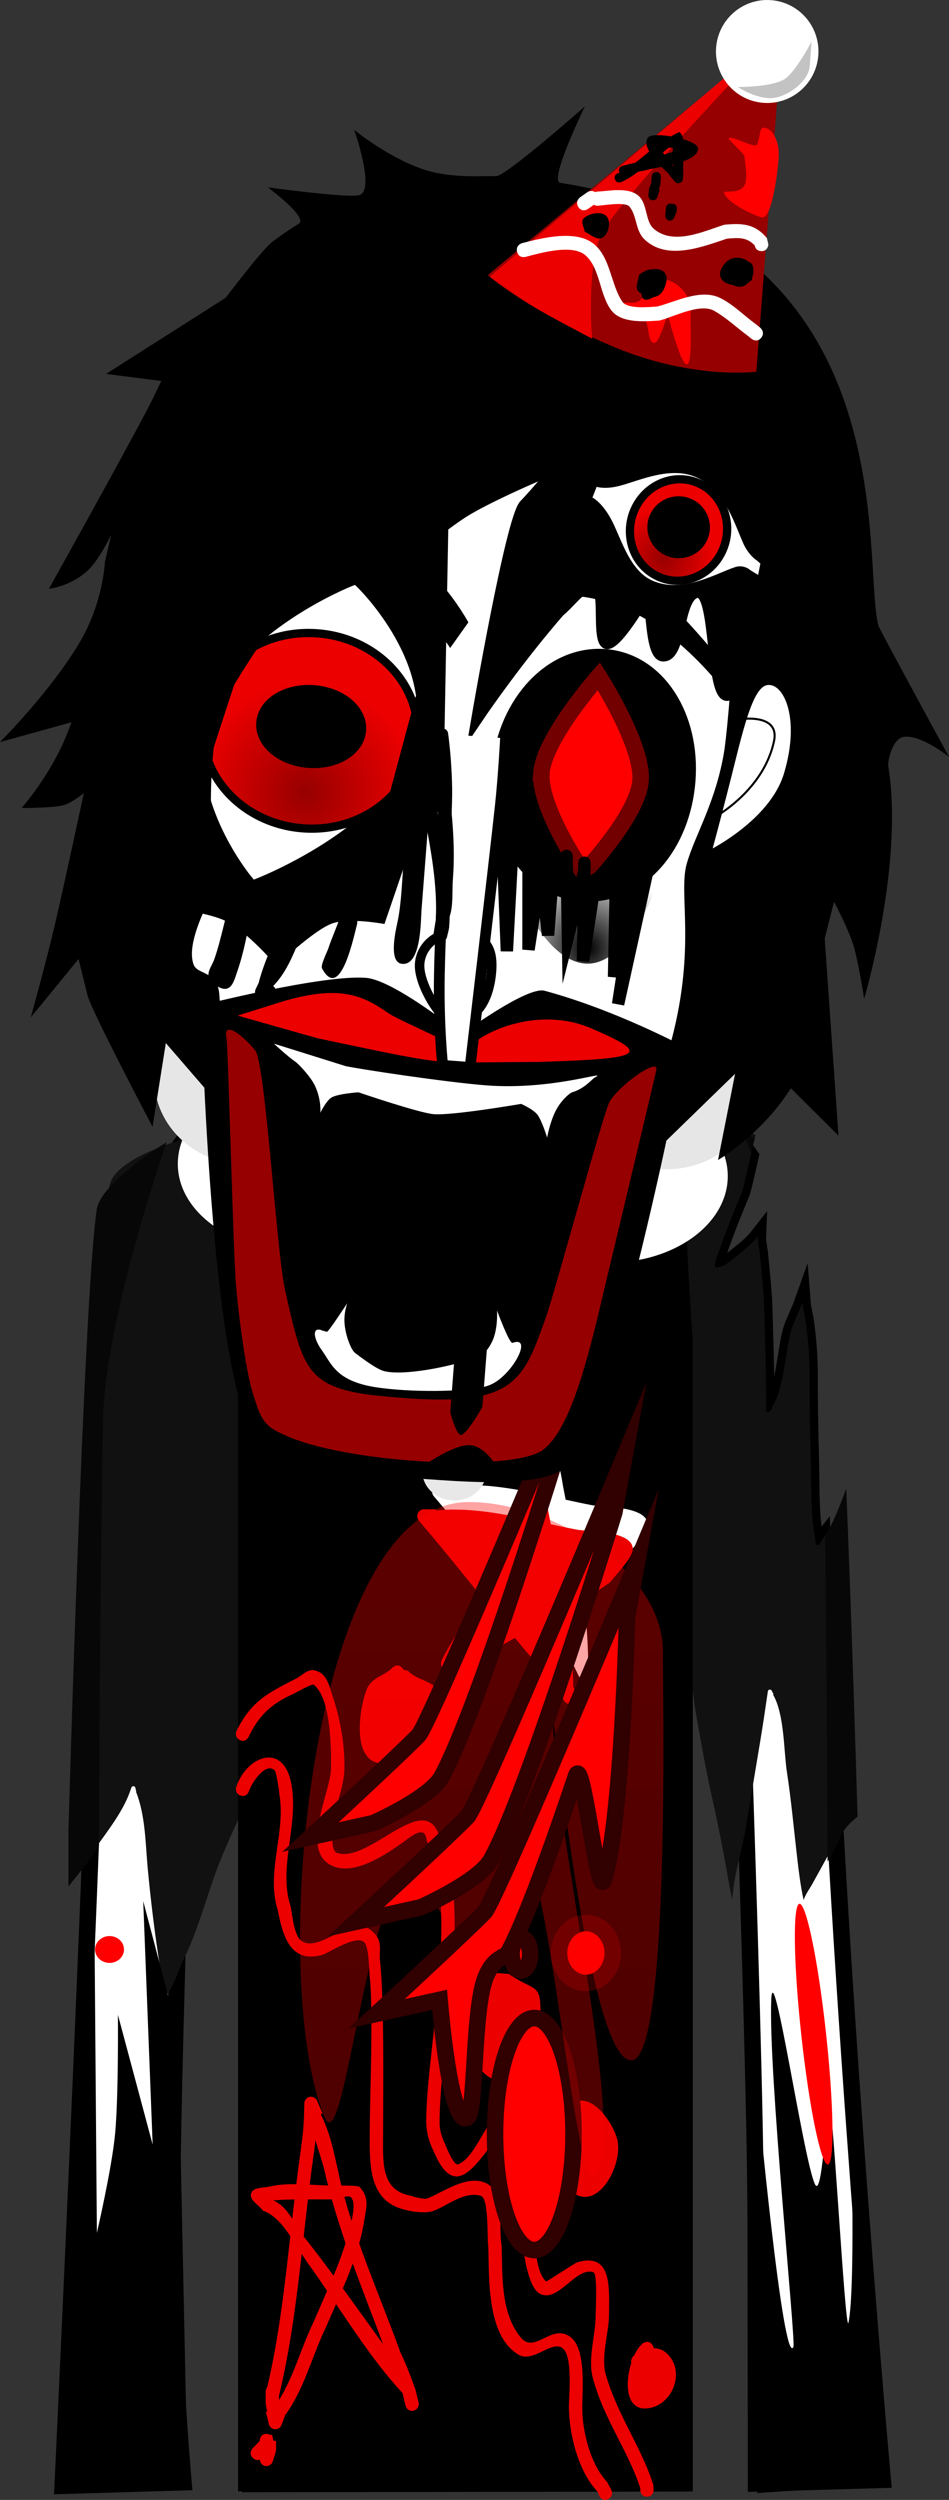 <svg version="1.1" xmlns="http://www.w3.org/2000/svg" xmlns:xlink="http://www.w3.org/1999/xlink" width="114.897" height="302.629" viewBox="0,0,114.897,302.629"><rect x="0" y="0" width="114.897" height="302.629" fill="#333333" stroke="none"/><defs><linearGradient x1="241.922" y1="-697.607" x2="241.922" y2="689.59" gradientUnits="userSpaceOnUse" id="color-1"><stop offset="0" stop-color="#ff0000"/><stop offset="1" stop-color="#ff0000" stop-opacity="0"/></linearGradient><radialGradient cx="254.312" cy="122.643" r="10.302" gradientUnits="userSpaceOnUse" id="color-2"><stop offset="0" stop-color="#000000"/><stop offset="1" stop-color="#000000" stop-opacity="0"/></radialGradient><radialGradient cx="220.114" cy="103.795" r="13.347" gradientUnits="userSpaceOnUse" id="color-3"><stop offset="0" stop-color="#970000"/><stop offset="1" stop-color="#ec0000"/></radialGradient><radialGradient cx="263.469" cy="75.479" r="6.024" gradientUnits="userSpaceOnUse" id="color-4"><stop offset="0" stop-color="#970000"/><stop offset="1" stop-color="#ec0000"/></radialGradient></defs><g transform="translate(-183.138,-7.921)"><g data-paper-data="{&quot;isPaintingLayer&quot;:true}" fill-rule="nonzero" stroke-linejoin="miter" stroke-miterlimit="10" stroke-dasharray="" stroke-dashoffset="0" style="mix-blend-mode: normal"><path d="M190.728,308.835c0,0 5.314,-111.576 5.143,-137.876c-0.059,-9.075 8.84,-40.918 43.407,-41.096c17.435,-0.09 28.288,8.481 34.732,17.986c-0.328,1.452 -0.64,2.916 -1.016,4.312c-0.957,2.315 -1.903,4.617 -2.716,6.987c-0.111,0.324 -0.811,1.904 -0.507,2.18c0.145,0.131 1.056,-0.248 1.233,-0.314c1.262,-1.058 2.85,-2.098 3.883,-3.417c-0.029,0.674 0.188,1.524 0.238,2.058c0.216,2.317 0.488,4.632 0.547,6.959c0.089,3.497 0.213,6.994 0.223,10.492c0.001,0.333 0.004,1.167 0.005,1.5c0,0 0,0 0,0c0,0.138 0.112,0.249 0.25,0.249c0.075,0 0.142,-0.033 0.188,-0.085l0.331,-0.373l-0.103,-0.092c1.46,-2.028 1.701,-7.062 2.33,-9.236c0.348,-1.201 0.978,-2.303 1.392,-3.468c0.059,0.759 0.309,1.625 0.39,2.219c0.295,2.173 0.469,4.241 0.47,6.435c0.002,3.505 0.058,7.001 0.155,10.505c0.086,3.12 -0.059,6.435 0.539,9.502l0.053,0.486c0.012,0.127 0.119,0.226 0.249,0.226c0.09,0 0.169,-0.047 0.213,-0.119l0.267,-0.418l-0.037,-0.024c0.035,-0.043 0.07,-0.087 0.104,-0.131c0.071,2.284 0.15,4.594 0.237,6.923c1.835,49.16 7.083,106.908 7.083,106.908l-15.333,0.44c0,0 -0.025,-17.074 -0.044,-31.42c-0.031,-24.563 -3.128,-102.595 -3.128,-102.595c0,0 0.082,-3.45 -3.041,-3.511c-3.708,-0.072 -3.18,3.468 -3.18,3.468l0.222,134.045l-52.057,0.08l-0.33,-134.449c0,0 0.302,-3.249 -3.116,-3.266c-3.359,-0.017 -3.04,3.238 -3.04,3.238c0,0 -3.106,81.395 -3.037,105.656c0.037,12.998 1.418,28.608 1.418,28.608z" fill="#ffffff" stroke="#000000" stroke-width="2" stroke-linecap="butt"/><path d="M194.443,160.53c0.171,-3.284 1.775,-7.283 1.928,-8.878c0.366,-3.812 10.384,-6.211 10.384,-6.211l65.503,-1.469c0,0 1.019,0.536 2.357,1.365c-0.588,2.237 -1.025,4.615 -1.62,6.825c-0.957,2.315 -1.903,4.617 -2.716,6.987c-0.111,0.324 -0.811,1.904 -0.507,2.18c0.145,0.131 1.056,-0.248 1.233,-0.314c1.262,-1.058 2.85,-2.098 3.883,-3.417c-0.029,0.674 0.188,1.524 0.238,2.058c0.216,2.317 0.488,4.632 0.547,6.959c0.089,3.497 0.213,6.994 0.223,10.492c0.001,0.333 0.004,1.167 0.005,1.5c0,0 0,0 0,0c0,0.138 0.112,0.249 0.25,0.249c0.075,0 0.142,-0.033 0.188,-0.085l0.331,-0.373l-0.103,-0.092c1.46,-2.028 1.701,-7.062 2.33,-9.236c0.348,-1.201 0.978,-2.303 1.392,-3.468c0.059,0.759 0.309,1.625 0.39,2.219c0.295,2.173 0.469,4.241 0.47,6.435c0.002,3.505 0.058,7.001 0.155,10.505c0.086,3.12 -0.059,6.435 0.539,9.502l0.053,0.486c0.012,0.127 0.119,0.226 0.249,0.226c0.09,0 0.169,-0.047 0.213,-0.119l0.267,-0.418l-0.037,-0.024c0.777,-0.958 1.376,-2.176 1.908,-3.457c0.463,11.262 0.957,24.131 1.44,37.143c-0.386,0.592 -0.754,1.196 -1.097,1.818c-1.129,2.042 -2.258,4.084 -3.387,6.126c-0.278,0.502 -0.812,1.23 -1.019,1.891c-0.364,-1.675 -0.573,-3.336 -0.772,-5.045c-0.403,-3.475 -0.717,-6.976 -1.248,-10.434c-0.395,-2.571 -0.287,-6.978 -1.677,-9.385l0.063,-0.032l-0.222,-0.442c-0.04,-0.084 -0.126,-0.142 -0.226,-0.142c-0.127,0 -0.232,0.095 -0.248,0.218l-0.072,0.491c-0.264,1.813 -0.531,3.624 -0.832,5.431c-0.575,3.452 -1.154,6.904 -1.725,10.358c-0.462,2.789 -1.524,6.1 -1.676,8.925c-0.199,-0.867 -0.371,-1.732 -0.52,-2.611c-0.587,-3.463 -1.293,-6.878 -2.053,-10.307c-0.757,-3.416 -1.342,-6.859 -1.949,-10.304c-0.1,-0.568 -0.417,-4.477 -0.92,-4.621c-0.862,-0.248 -0.745,0.685 -0.754,1.02c-0.042,1.664 -0.001,3.335 -0.001,5c-0.009,3.485 0.117,7.002 -0.13,10.479c-0.208,2.916 -0.318,5.896 -0.487,8.772c-0.022,0.374 -0.285,-0.694 -0.422,-1.043c-0.286,-3.494 -0.667,-6.941 -1.192,-10.408c-0.524,-3.455 -0.808,-6.945 -1.163,-10.421c-0.063,-0.62 -0.696,-5.348 -1.981,-4.731c-0.152,0.073 -0.127,1.028 -0.128,1.215c-0.006,1.5 -0.063,2.986 -0.146,4.483c-0.196,3.524 -0.378,6.922 -1.071,10.386c-0.685,3.425 -1.326,6.813 -1.76,10.279c-0.054,-0.51 -0.283,-2.151 -0.353,-2.619c-0.323,-2.155 -0.961,-4.236 -1.526,-6.34c-0.91,-3.385 -1.961,-6.723 -2.985,-10.074c-0.133,-0.434 -0.443,-2.337 -0.841,-2.533c-0.877,-0.432 -1.26,1.039 -1.512,1.543c-0.903,1.81 -1.789,3.581 -2.495,5.478c-1.221,3.28 -2.442,6.56 -3.663,9.84c-0.797,2.148 -1.089,4.612 -1.567,6.854c-0.046,0.217 -0.884,1.967 -0.945,1.964c-0.262,-0.016 -0.115,-0.518 -0.231,-0.754c-1.453,-3.221 -2.745,-6.359 -3.805,-9.73c-1.055,-3.353 -2.271,-6.618 -3.525,-9.902c-0.503,-1.315 -1.661,-6.061 -3.455,-6.235c-0.98,-0.095 -1.37,2.61 -1.578,3.299c-1.01,3.343 -2.332,6.589 -3.557,9.858c-1.229,3.277 -2.455,6.556 -3.68,9.834c-0.81,2.169 -1.736,4.391 -2.3,6.64c-0.142,0.567 -0.137,2.676 -0.602,2.927c0.777,-2.836 -0.392,-7.389 -0.762,-10.296c-0.439,-3.45 -0.652,-7.033 -1.427,-10.423c-0.155,-0.678 -0.944,-5.68 -2.177,-4.074c-0.712,0.928 -0.345,3.997 -0.97,5.34c-1.486,3.192 -3.002,6.329 -4.167,9.653c-1.143,3.263 -2.083,6.715 -3.638,9.804c-0.586,1.164 -1.223,3.482 -2.139,4.356c-0.207,0.197 -0.357,-1.24 -0.379,-1.374c-0.191,-1.15 -0.369,-2.301 -0.542,-3.454c-0.52,-3.467 -0.93,-6.917 -1.264,-10.406c-0.287,-3.003 -0.271,-6.537 -1.427,-9.403l0.029,-0.007l-0.108,-0.483c-0.023,-0.114 -0.124,-0.2 -0.245,-0.2c-0.111,0 -0.205,0.072 -0.238,0.172l-0.165,0.466c-0.904,2.556 -2.854,4.946 -4.397,7.165c-0.632,0.909 -1.264,1.817 -1.896,2.726c0.47,-29.407 1.101,-59.612 1.859,-74.146z" fill="#111111" stroke="none" stroke-width="0" stroke-linecap="butt"/><path d="M286.963,227.815c-0.727,0.627 -1.415,1.274 -1.882,2.013c-0.423,1.043 -1.039,2.265 -1.751,3.46c-0.041,-14.654 -0.169,-28.735 -0.302,-39.474c1.09,-1.615 1.813,-3.75 2.569,-5.687c0.679,16.735 1.206,34.217 1.366,39.688z" data-paper-data="{&quot;index&quot;:null}" fill="#070707" stroke="none" stroke-width="0" stroke-linecap="butt"/><path d="M191.422,229.657c0,0 1.794,-63.872 3.422,-75.308c0.465,-3.269 8.455,-8.152 8.455,-8.152c0,0 -7.461,21.395 -7.684,33.624c-0.173,9.466 -0.43,29.747 -0.504,51.592c-0.442,0.637 -0.889,1.271 -1.316,1.915c-0.789,0.99 -1.581,1.977 -2.373,2.965z" fill="#070707" stroke="none" stroke-width="0" stroke-linecap="butt"/><path d="M255.677,186.492c-0.617,0 -1.117,-0.515 -1.117,-1.151c0,-0.636 0.5,-1.151 1.117,-1.151c0.617,0 1.117,0.515 1.117,1.151c0,0.636 -0.5,1.151 -1.117,1.151z" fill="#000000" stroke="none" stroke-width="1.5" stroke-linecap="butt"/><path d="M249.998,191.207c-4.819,-0.35 -7.075,-1.997 -6.662,-2.872c0.127,-0.27 3.073,1.184 7.526,1.452c6.92,0.417 9.189,-0.703 9.189,-0.703v1.498c0,0 -2.606,1.165 -10.053,0.624z" fill="#000000" stroke="#000000" stroke-width="0" stroke-linecap="butt"/><path d="M219.968,185.341c0,-0.636 0.5,-1.151 1.117,-1.151c0.617,0 1.117,0.515 1.117,1.151c0,0.636 -0.5,1.151 -1.117,1.151c-0.617,0 -1.117,-0.515 -1.117,-1.151z" fill="#000000" stroke="none" stroke-width="1.5" stroke-linecap="butt"/><path d="M226.764,191.207c-7.447,0.541 -10.053,-0.624 -10.053,-0.624v-1.498c0,0 2.269,1.121 9.189,0.703c4.453,-0.269 7.399,-1.722 7.526,-1.452c0.413,0.875 -1.842,2.522 -6.662,2.872z" fill="#000000" stroke="#000000" stroke-width="0" stroke-linecap="butt"/><path d="M238.944,260.339c-0.884,0 -1.601,-0.739 -1.601,-1.651c0,-0.912 0.717,-1.651 1.601,-1.651c0.884,0 1.601,0.739 1.601,1.651c0,0.912 -0.717,1.651 -1.601,1.651z" data-paper-data="{&quot;index&quot;:null}" fill="#000000" stroke="none" stroke-width="1.5" stroke-linecap="butt"/><path d="M212.962,308.518v-138.866c0,0 0.818,-10.831 0.818,-16.295c0,-5.007 -0.818,-15.235 -0.818,-15.235c0,0 2.886,-2.619 5.027,-4.172c2.141,-1.553 5.584,-3.121 5.584,-3.121c0,0 -0.65,36.296 15.72,36.218c16.665,-0.08 14.934,-36.218 14.934,-36.218c0,0 4.225,1.691 6.657,3.28c2.433,1.588 5.133,4.013 5.133,4.013c0,0 -0.818,10.49 -0.818,15.797c0,5.389 0.818,16.295 0.818,16.295v138.304z" fill="#000000" stroke="#000000" stroke-width="2" stroke-linecap="butt"/><path d="M261.46,310.163c-0.81,0 -0.81,-0.835 -0.81,-0.835l0.042,-0.107c-1.516,-4.689 -4.438,-8.405 -5.778,-13.429c-0.641,-2.401 0.353,-5.231 0.338,-7.612c0,-0.511 0.254,-5.013 -0.272,-5.19c-2.121,-0.713 -4.259,3.784 -6.498,2.587c-0.797,-0.426 -1.246,-1.905 -1.475,-2.729c-0.802,-2.883 -0.939,-7.919 -0.022,-10.756c-0.018,-2.292 -0.433,-4.193 -0.724,-6.443c-0.049,-0.38 0.267,-1.192 -0.102,-1.145c-3.349,0.427 -6.546,10.911 -9.872,5.172c-0.282,-0.487 -0.496,-1.012 -0.739,-1.521c-0.494,-1.033 -0.795,-2.2 -0.81,-3.351c0,-8.854 4.089,-25.706 0.05,-34.094c-0.186,-2.102 -2.04,-0.316 -3.266,0.525c-2.014,1.38 -5.578,3.736 -8.161,2.554c-4.004,-1.831 -0.122,-8.973 -0.14,-11.902c0,-2.424 -0.009,-8.331 -2.092,-10.024c-0.205,-0.167 -2.275,1.028 -2.547,1.148c-2.537,1.122 -4.101,2.559 -5.344,5.167c0,0 -0.362,0.747 -1.086,0.373c-0.724,-0.373 -0.362,-1.12 -0.362,-1.12c1.779,-3.613 3.878,-4.614 7.207,-6.313c1.02,-0.521 1.509,-1.505 2.897,-0.728c0.867,0.485 1.184,1.834 1.466,2.698c0.979,2.998 1.481,5.645 1.481,8.798c-0.014,2.71 -1.44,5.101 -1.44,7.792c0,0.423 -0.216,2.32 0.58,2.568c3.909,1.218 10.475,-7.639 12.326,-2.116c4.198,8.588 0.05,25.62 0.05,34.673c-0.015,0.895 0.245,1.806 0.639,2.604c0.014,0.029 1.047,2.746 1.605,2.52c2.84,-1.151 3.79,-8.295 7.93,-7.05c2.45,0.737 2.067,7.357 2.053,9.48c-0.729,2.256 -1.312,9.91 0.662,11.745c0.065,0.061 3.479,-2.221 3.751,-2.303c4.333,-1.308 3.875,3.227 3.875,6.378c-0.011,2.186 -1.015,5.047 -0.382,7.229c1.432,4.936 4.226,8.606 5.739,13.285l0.042,0.635c0,0 0,0.835 -0.81,0.835z" fill="#ec0000" stroke="none" stroke-width="0.5" stroke-linecap="butt"/><path d="M256.784,310.445c-0.724,0.373 -1.086,-0.373 -1.086,-0.373l-0.208,-0.525c-2.297,-2.368 -3.448,-6.865 -3.476,-10.237c0,-1.398 0.496,-6.113 -0.743,-7.114c-1.293,-1.044 -3.58,1.817 -5.358,0.77c-3.859,-2.271 -3.54,-9.259 -3.653,-13.071c-0.167,-0.864 0.095,-5.866 -0.903,-6.156c-2.095,-0.61 -4.183,1.321 -5.859,1.855c-1.164,0.371 -3.512,-0.069 -4.618,-0.62c-3.098,-1.544 -2.98,-5.385 -2.98,-8.685c0,-4.218 0.458,-14.931 -0.004,-19.118c-0.081,-0.735 -0.073,-3.652 -0.692,-4.166c-1.043,-0.868 -4.241,1.338 -5.098,1.573c-3.855,1.056 -4.756,-2.412 -5.336,-5.408c-1.426,-4.52 0.876,-9.116 0.246,-13.669c-0.035,-0.255 -0.357,-3.064 -0.657,-3.307c-1.174,-0.948 -2.819,1.691 -3.077,2.555c0,0 -0.256,0.792 -1.024,0.528c-0.768,-0.264 -0.512,-1.056 -0.512,-1.056c1.252,-3.671 5.527,-5.38 6.593,-0.679c1.139,5.023 -1.612,10.358 -0.003,15.199c0.17,0.876 0.406,3.343 1.164,4.015c2.12,1.882 6.119,-3.176 8.557,-1.172c1.55,1.274 0.929,2.199 1.099,3.773c0.527,4.871 0.365,16.004 0.365,20.932c0,3.152 -0.309,6.557 2.974,7.35c0.321,0.078 1.898,0.599 2.385,0.413c1.836,-0.704 4.784,-2.932 7.098,-1.855c2.359,1.098 1.481,5.4 1.892,7.507c0.124,3.695 -0.149,8.085 2.267,11.127c1.737,2.187 3.779,-1.746 6.082,0.011c1.918,1.463 1.416,6.435 1.416,8.469c-0.031,2.902 1.033,7.026 3.002,9.056l0.512,0.959c0,0 0.362,0.747 -0.362,1.12z" fill="#ec0000" stroke="none" stroke-width="0.5" stroke-linecap="butt"/><path d="M231.99,210.066l0.53,0.1c0.9,0.977 2.293,1.127 3.198,1.882c2.028,1.693 2.085,3.532 2.057,5.95c-1.839,3.848 -4.3,5.098 -8.265,3.56c-1.094,-0.424 -1.53,-0.32 -2.21,-1.458c-1.115,-1.865 -0.489,-6.007 0.301,-7.808c0.577,-1.316 2.142,-1.533 3.055,-2.497c0,0 0.573,-0.59 1.145,0c0.088,0.091 0.149,0.182 0.189,0.271z" fill="#ec0000" stroke="none" stroke-width="0.5" stroke-linecap="butt"/><path d="M244.744,246.878c3.137,2.169 3.891,1.029 3.828,4.812c-0.73,1.548 -2.751,7.47 -4.561,7.99c-2.268,0.652 -4.379,-3.545 -4.589,-5.163c-0.475,-3.66 -0.305,-6.339 2.956,-7.812z" fill="#ec0000" stroke="none" stroke-width="0.5" stroke-linecap="butt"/><path d="M215.503,296.88c1.39,-5.967 2.1,-12.126 2.785,-18.268c-0.948,-1.397 -2.02,-2.663 -3.322,-3.079c-0.475,-0.693 -1.664,-1.266 -1.425,-2.078c0.235,-0.799 1.496,-0.667 2.286,-0.85c0.985,-0.229 2.072,-0.286 3.182,-0.275c0.14,-1.146 0.287,-2.289 0.445,-3.427c0.229,-1.645 0.453,-3.214 0.492,-4.877l0.035,-1.466c0.009,-0.453 0.368,-0.817 0.81,-0.817c0.337,0 0.625,0.212 0.748,0.513l0.65,1.508l-0.219,0.1c1.375,2.688 1.756,5.575 2.5,8.63c0.84,-0.001 2.057,0.021 2.193,0.165c1.264,1.34 0.805,2.551 0.577,4.043c-0.143,0.938 -0.353,1.872 -0.613,2.8c1.564,4.425 3.39,8.774 4.983,13.164c0.72,1.485 1.267,2.984 1.83,4.538l0.005,0.047l0.007,-0.002l0.356,1.466c0.019,0.07 0.029,0.144 0.029,0.221c0,0.461 -0.363,0.835 -0.81,0.835c-0.385,0 -0.708,-0.278 -0.79,-0.649l-0.347,-1.433c-0.01,-0.028 -0.02,-0.056 -0.03,-0.084c-2.966,-3.208 -5.528,-7.029 -8.035,-10.761c-0.415,0.945 -0.83,1.879 -1.221,2.799c-1.742,3.591 -2.575,7.396 -4.938,10.637l-0.431,1.161c-0.112,0.323 -0.411,0.555 -0.763,0.555c-0.385,0 -0.708,-0.278 -0.79,-0.649l-0.356,-1.467l0.173,-0.045c-0.12,-0.416 -0.195,-0.84 -0.197,-1.271v-1.113c0,0 0,-0.33 0.201,-0.575zM219.668,280.772c-0.66,5.777 -1.399,11.55 -2.747,17.156v0.536c1.835,-2.985 2.658,-6.315 4.215,-9.525c0.516,-1.217 1.067,-2.449 1.608,-3.694c-0.775,-1.145 -1.55,-2.272 -2.335,-3.36c-0.243,-0.337 -0.49,-0.714 -0.742,-1.112zM220.634,272.384c0.759,0.037 1.51,0.083 2.228,0.106c-0.152,-0.595 -0.297,-1.192 -0.434,-1.793c-0.238,-1.046 -0.722,-2.371 -1.089,-3.684c-0.083,0.704 -0.181,1.409 -0.281,2.127c-0.15,1.078 -0.29,2.16 -0.424,3.244zM229.523,291.702c-1.216,-3.26 -2.494,-6.501 -3.678,-9.773c-0.366,1.014 -0.773,2.019 -1.195,3.014c1.61,2.21 3.197,4.442 4.798,6.657c0.025,0.034 0.049,0.068 0.075,0.102zM223.525,283.408c0.537,-1.302 1.037,-2.616 1.451,-3.943c-0.599,-1.749 -1.161,-3.511 -1.661,-5.292c-0.965,-0.001 -1.93,-0.006 -2.896,-0.004c-0.176,1.493 -0.343,2.99 -0.511,4.487c0.023,0.03 0.047,0.061 0.071,0.091c1.207,1.53 2.385,3.088 3.546,4.661zM216.212,274.276c1.088,0.51 1.728,1.33 2.31,2.244c0.088,-0.781 0.176,-1.561 0.267,-2.34c-0.413,0.005 -0.827,0.013 -1.24,0.023c-0.284,0.007 -0.817,0.084 -1.337,0.073zM224.83,273.874c0.27,0.971 0.562,1.936 0.871,2.896c0.223,-0.995 0.405,-2.227 0.014,-2.754c-0.201,-0.271 -0.526,-0.243 -0.886,-0.142z" fill="#ec0000" stroke="none" stroke-width="0.5" stroke-linecap="butt"/><path d="M213.74,305.466c-0.573,-0.59 0,-1.181 0,-1.181l0.843,-0.869c0,-0.008 0,-0.017 0,-0.025c0,0 0,-0.835 0.81,-0.835c0.225,0 0.388,0.065 0.506,0.158c0.055,-0.032 0.109,-0.063 0.164,-0.095l0.187,0.771h0.313v1.113h-0.043l0.032,0.134c-0.027,0.038 -0.054,0.075 -0.081,0.113l0.05,0.017l-0.354,1.095c-0.102,0.341 -0.41,0.589 -0.774,0.589c-0.432,0 -0.784,-0.348 -0.808,-0.787c-0.219,0.093 -0.532,0.122 -0.844,-0.2z" fill="#ec0000" stroke="none" stroke-width="0.5" stroke-linecap="butt"/><path d="M238.779,207.049c-0.718,-0.374 -0.357,-1.117 -0.357,-1.117c1.166,-2.403 2.703,-4.412 3.984,-6.725c0.216,-0.391 0.42,-0.791 0.615,-1.199c-2.241,-2.781 -4.475,-5.562 -6.766,-8.26l-0.593,-0.699c-0.126,-0.147 -0.203,-0.341 -0.203,-0.553c0,-0.461 0.363,-0.835 0.81,-0.835h1.44v0.14c3.007,-0.302 6.105,0.081 9.172,0.664c0.672,-1.602 2.179,-5.041 3.306,-4.477c0.593,0.297 1.004,3.192 1.134,3.927c0.099,0.517 0.2,1.035 0.302,1.553c1.056,0.232 2.101,0.457 3.129,0.654c1.352,0.259 6.857,0.081 6.8,2.41c-0.025,1.013 -2.119,3.129 -2.774,3.994c-1.705,1.188 -3.462,2.254 -5.24,3.266c0.469,3.08 0.791,6.179 0.806,9.311l0.324,1.001c0.031,0.088 0.048,0.183 0.048,0.282c0,0.461 -0.363,0.835 -0.81,0.835c-0.323,0 -0.602,-0.195 -0.732,-0.478l-0.716,-1.477l0.006,-0.003c-1.772,-1.957 -3.492,-3.977 -5.187,-6.026c-2.151,1.189 -4.28,2.421 -6.331,3.818l-1.179,0.413c0,0 -0.695,0.239 -0.983,-0.419z" fill="#ffffff" stroke="none" stroke-width="0.5" stroke-linecap="butt"/><path d="M236.979,210.017c-0.718,-0.374 -0.357,-1.117 -0.357,-1.117c1.166,-2.403 2.703,-4.412 3.984,-6.725c0.216,-0.391 0.42,-0.791 0.615,-1.199c-2.241,-2.781 -4.475,-5.562 -6.766,-8.26l-0.593,-0.699c-0.126,-0.147 -0.203,-0.341 -0.203,-0.553c0,-0.461 0.363,-0.835 0.81,-0.835h1.44v0.14c3.007,-0.302 6.105,0.081 9.172,0.664c0.672,-1.602 2.179,-5.041 3.306,-4.477c0.593,0.297 1.004,3.192 1.134,3.927c0.099,0.517 0.2,1.035 0.302,1.553c1.056,0.232 2.101,0.457 3.129,0.654c1.352,0.259 6.857,0.081 6.8,2.41c-0.025,1.013 -2.119,3.129 -2.774,3.994c-1.705,1.188 -3.462,2.254 -5.24,3.266c0.469,3.08 0.791,6.179 0.806,9.311l0.324,1.001c0.031,0.088 0.048,0.183 0.048,0.282c0,0.461 -0.363,0.835 -0.81,0.835c-0.323,0 -0.602,-0.195 -0.732,-0.478l-0.716,-1.477l0.006,-0.003c-1.772,-1.957 -3.492,-3.977 -5.187,-6.026c-2.151,1.189 -4.28,2.421 -6.331,3.818l-1.179,0.413c0,0 -0.695,0.239 -0.983,-0.419z" fill="#ec0000" stroke="none" stroke-width="0.5" stroke-linecap="butt"/><path d="M252.116,272.984c-0.1,0.047 -0.223,0.076 -0.373,0.076c-0.81,0 -0.81,-0.835 -0.81,-0.835c0,-2.371 -0.728,-7.718 1.317,-9.495c2.346,-2.039 5.387,2.438 5.691,4.538c0.45,3.114 -2.616,8.645 -5.775,5.816c-0.016,-0.033 -0.033,-0.067 -0.049,-0.1z" fill="#ec0000" stroke="none" stroke-width="0.5" stroke-linecap="butt"/><path d="M262.282,292.177c0.517,0.028 1.02,0.153 1.469,0.533c2.374,2.007 1.024,5.944 -1.696,6.657c-3.119,0.817 -3.34,-2.77 -2.478,-5.419c-0.116,-0.437 0.231,-0.794 0.231,-0.794l0.128,-0.121c0.305,-0.649 0.676,-1.177 1.075,-1.468c0,0 0.674,-0.463 1.123,0.232c0.088,0.136 0.133,0.263 0.148,0.38z" fill="#ec0000" stroke="none" stroke-width="0.5" stroke-linecap="butt"/><path d="M243.097,177.105c0,2.515 -2.171,4.555 -4.849,4.555c-2.678,0 -4.849,-2.039 -4.849,-4.555c0,-2.515 2.171,-4.555 4.849,-4.555c2.678,0 4.849,2.039 4.849,4.555z" fill="#ffffff" stroke="none" stroke-width="0" stroke-linecap="butt"/><path d="M242.018,186.009c0,1.962 -1.736,3.553 -3.878,3.553c-2.142,0 -3.878,-1.591 -3.878,-3.553c0,-1.962 1.736,-3.553 3.878,-3.553c2.142,0 3.878,1.591 3.878,3.553z" fill="#e8e8e8" stroke="none" stroke-width="0" stroke-linecap="butt"/><path d="M190.783,309.133l1.417,-47.333l2.388,-18.707l0.279,35.124c0,0 1.788,-7.665 2.2,-11.928c0.436,-4.519 0.348,-14.462 0.348,-14.462l4.205,15.706l-1.143,-29.474l2.969,11.269l1.421,12.473l1,47.333z" fill="#000000" stroke="none" stroke-width="0" stroke-linecap="butt"/><path d="M274.825,309.717v-48.5c0,0 3.112,33.51 4.373,30.807c0.309,-0.662 -3.075,-33.661 -2.679,-42.095c0.258,-5.481 3.929,19.666 5.296,22.42c0.869,1.753 1.365,-8.856 1.544,-10.407c0.424,-3.671 2.101,29.122 2.508,27.131c1.344,-6.59 -0.542,-50.356 -0.542,-50.356l4.5,70z" fill="#000000" stroke="none" stroke-width="0" stroke-linecap="butt"/><path d="M247.325,244.467c0,1.105 -0.504,2 -1.125,2c-0.621,0 -1.125,-0.895 -1.125,-2c0,-1.105 0.504,-2 1.125,-2c0.621,0 1.125,0.895 1.125,2z" fill="#ff0000" stroke="#310000" stroke-width="2" stroke-linecap="butt"/><path d="M257.325,244.342c0,2.002 -1.455,3.625 -3.25,3.625c-1.795,0 -3.25,-1.623 -3.25,-3.625c0,-2.002 1.455,-3.625 3.25,-3.625c1.795,0 3.25,1.623 3.25,3.625z" fill="#ff0000" stroke="#310000" stroke-width="2" stroke-linecap="butt"/><path d="M252.575,266.258c0,7.755 -2.127,14.042 -4.75,14.042c-2.623,0 -4.75,-6.287 -4.75,-14.042c0,-7.755 2.127,-14.042 4.75,-14.042c2.623,0 4.75,6.287 4.75,14.042z" fill="#ff0000" stroke="#310000" stroke-width="2" stroke-linecap="butt"/><path d="M198.15,243.916c0,0.897 -0.783,1.625 -1.75,1.625c-0.967,0 -1.75,-0.728 -1.75,-1.625c0,-0.897 0.783,-1.625 1.75,-1.625c0.967,0 1.75,0.728 1.75,1.625z" fill="#ff0000" stroke="none" stroke-width="0" stroke-linecap="butt"/><path d="M283.141,254.003c0.951,8.716 1.054,15.854 0.23,15.944c-0.824,0.09 -2.262,-6.903 -3.213,-15.619c-0.951,-8.716 -1.054,-15.854 -0.23,-15.944c0.824,-0.09 2.262,6.903 3.213,15.619z" fill="#ff0000" stroke="none" stroke-width="0" stroke-linecap="butt"/><path d="M242.436,245.911c-4.058,0 -8.309,-14.451 -11.272,-9.695c-4.232,6.793 -6.619,33.011 -8.722,28.006c-6.991,-16.638 -1.847,-74.473 17.422,-74.473c10.244,0 23.849,8.419 23.53,18.491c-0.055,1.74 1.016,48.317 -3.689,49.085c-5.388,0.879 -9.64,-44.243 -9.601,-40.837c0.151,13.404 9.152,50.517 5.084,54.766c-2.65,2.767 -5.705,-43.024 -10.156,-41.792c-1.645,0.455 -0.676,16.449 -2.594,16.449z" fill="url(#color-1)" stroke="none" stroke-width="0" stroke-linecap="butt"/><path d="M220.734,230.307c0,0 10.488,-9.65 13.077,-12.309c1.341,-1.378 18.448,-42.331 18.448,-42.331l-1.203,6.609c0,0 -9.878,32.403 -14.441,40.713c-1.432,2.609 -8.256,5.62 -8.256,5.62z" fill="#ff0000" stroke="#310000" stroke-width="2" stroke-linecap="butt"/><path d="M226.234,240.557c0,0 10.821,-9.956 13.492,-12.7c1.384,-1.422 19.033,-43.674 19.033,-43.674l-1.241,6.818c0,0 -10.192,33.431 -14.899,42.005c-1.478,2.692 -8.518,5.798 -8.518,5.798z" fill="#ff0000" stroke="#310000" stroke-width="2" stroke-linecap="butt"/><path d="M228.734,251.705c0,0 10.488,-9.65 13.077,-12.309c1.341,-1.378 18.448,-42.331 18.448,-42.331l-1.203,6.609c0,0 -0.56,24.878 -2.829,31.864c-0.695,2.141 -2.544,-15.019 -3.324,-12.698c-2.893,8.605 -6.165,17.683 -8.287,21.548c-0.294,0.535 -2.356,0.42 -3.186,4.693c-0.983,5.065 -0.787,14.63 -1.715,15.185c-2.102,1.259 -3.356,-14.259 -3.356,-14.259z" fill="#ff0000" stroke="#310000" stroke-width="2" stroke-linecap="butt"/><path d="M272.977,144.714c0,0 0.61,0.382 1.538,1.006c-0.147,0.58 -0.286,1.168 -0.42,1.759c-0.684,-1.737 -1.117,-2.765 -1.117,-2.765z" data-paper-data="{&quot;index&quot;:null}" fill="#070707" stroke="none" stroke-width="0" stroke-linecap="butt"/><path d="M280.287,165.602c0.003,0.038 0.006,0.076 0.01,0.114c-0.007,-0.027 -0.015,-0.053 -0.022,-0.08c0.004,-0.011 0.008,-0.022 0.012,-0.034z" data-paper-data="{&quot;index&quot;:null}" fill="#070707" stroke="none" stroke-width="0" stroke-linecap="butt"/><path d="M256.493,159.945c0,5.789 -8.016,10.482 -17.905,10.482c-9.889,0 -17.905,-4.693 -17.905,-10.482c0,-5.789 8.016,-10.482 17.905,-10.482c9.889,0 17.905,4.693 17.905,10.482z" fill="#e6e6e6" stroke="none" stroke-width="0" stroke-linecap="butt"/><path d="M271.249,150.298c0,5.789 -6.445,10.482 -14.396,10.482c-7.951,0 -14.396,-4.693 -14.396,-10.482c0,-5.789 6.445,-10.482 14.396,-10.482c7.951,0 14.396,4.693 14.396,10.482z" fill="#ffffff" stroke="none" stroke-width="0" stroke-linecap="butt"/><path d="M233.459,148.814c0,5.789 -6.445,10.482 -14.396,10.482c-7.951,0 -14.396,-4.693 -14.396,-10.482c0,-5.789 6.445,-10.482 14.396,-10.482c7.951,0 14.396,4.693 14.396,10.482z" fill="#ffffff" stroke="none" stroke-width="0" stroke-linecap="butt"/><path d="M224.102,138.425c0,5.789 -4.995,10.482 -11.157,10.482c-6.162,0 -11.157,-4.693 -11.157,-10.482c0,-5.789 4.995,-10.482 11.157,-10.482c6.162,0 11.157,4.693 11.157,10.482z" fill="#e6e6e6" stroke="none" stroke-width="0" stroke-linecap="butt"/><path d="M275.028,138.982c0,5.789 -4.995,10.482 -11.157,10.482c-6.162,0 -11.157,-4.693 -11.157,-10.482c0,-5.789 4.995,-10.482 11.157,-10.482c6.162,0 11.157,4.693 11.157,10.482z" fill="#e6e6e6" stroke="none" stroke-width="0" stroke-linecap="butt"/><path d="M196.591,72.747c0.073,-0.329 -1.393,2.976 -2.927,4.328c-2.151,1.897 -4.603,2.121 -4.603,2.121c0,0 11.349,-20.338 12.786,-23.448c0.262,-0.568 0.821,-1.709 0.821,-1.709l-6.686,-0.854l14.483,-9.221c0,0 4.396,-5.814 5.607,-6.739c1.026,-0.782 2.102,-1.523 3.233,-2.216c1.22,-0.747 -3.739,-4.406 -3.739,-4.406c0,0 9.886,1.35 11.104,0.927c1.922,-0.667 -0.653,-7.891 -0.653,-7.891c0,0 3.854,3.195 8.223,4.73c3.424,1.203 7.304,0.816 8.953,0.877c1.133,0.064 10.761,-8.45 10.761,-8.45c0,0 -4.413,9.035 -2.981,9.259c42.362,6.632 36.415,45.723 38.524,53.633c0.102,0.383 8.538,15.859 8.538,15.859c0,0 -3.261,-2.644 -5.402,-2.437c-1.412,0.137 -2.063,2.858 -1.941,3.621c1.9,11.866 -2.929,28.095 -2.929,28.095c0,0 -0.724,-4.62 -1.314,-6.521c-0.623,-2.007 -2.333,-5.218 -2.333,-5.218l-1.13,4.452c0,0 0.56,8.001 0.838,11.988c0.277,3.967 0.83,11.871 0.83,11.871l-5.76,-5.732c0,0 -0.886,1.322 -1.354,1.925c-3.4,4.387 -7.467,6.754 -7.467,6.754l2.062,-10.433l-9.404,9.143l-0.761,-6.29c0,0 -5.589,12.16 -25.241,10.459c-18.522,-1.743 -24.455,-13.482 -24.455,-13.482l-1.259,5.476l-7.801,-9.026l-1.606,10.144c0,0 -7.388,-14.04 -7.859,-15.877c-0.184,-0.72 -1.103,-4.44 -1.103,-4.44l-5.786,7.065c0,0 1.803,-6.45 2.929,-11.248c1.011,-4.308 3.496,-15.896 3.496,-15.896c0,0 -1.552,1.245 -2.515,1.474c-1.39,0.331 -5.023,0.319 -5.023,0.319c0,0 2.932,-3.254 5.038,-7.849c0.37,-0.806 1.012,-2.532 1.012,-2.532l-8.659,2.401c0,0 6.241,-6.232 9.732,-12.22c2.772,-4.755 2.962,-9.544 2.971,-9.587z" fill="#000000" stroke="none" stroke-width="1.5" stroke-linecap="butt"/><path d="M209.601,95.369c0.007,-8.398 1.896,-19.607 1.896,-19.607c0,0 1.261,4.333 2.065,5.715c0.53,0.911 -0.242,2.722 -0.242,2.722c0,0 2.451,-1.437 4.862,-4.252c2.604,-3.04 7.229,-6.183 9.044,-6.585c2.37,-0.525 2.894,3.691 2.894,3.691c0,0 5.937,-5.27 9.256,-7.313c3.582,-2.205 11.507,-5.467 11.507,-5.467c0,0 -2.665,3.254 -4.18,4.812c-1.61,1.656 -5.697,25.541 -5.697,25.541c0,0 13.048,-19.333 20.911,-22.248c0.698,-0.515 4.333,-1.253 6.868,-0.04c2.781,1.33 4.448,4.65 4.448,4.65c0,0 -0.782,15.312 -1.622,21.647c-0.972,6.453 -3.657,10.656 -4.61,14.06c-0.953,3.405 1.12,9.828 -1.754,21.009c-1.794,6.978 -7.534,7.018 -14.547,13.079c-7.014,6.061 -10.875,9.811 -15.278,9.549c-4.237,-0.252 -9.469,-6.608 -14.551,-13.085c-5.412,-6.897 -11.573,-7.049 -11.915,-14.748c-0.121,-2.719 -2.544,-1.664 -3.157,-3.78c-1.358,-4.688 5.682,-13.456 5.737,-17.19c0.066,-4.489 -1.938,-7.572 -1.934,-12.159z" fill="#ffffff" stroke="#000000" stroke-width="1.5" stroke-linecap="butt"/><g stroke="none" stroke-linecap="butt"><g><path d="M266.147,134.732c0,0 -7.866,40.997 -13.692,49.949c-2.927,4.497 -18.035,1.903 -22.846,2.046c-7.821,0.233 -13.985,-1.371 -16.362,-6.304c-4.785,-9.93 -5.743,-50.805 -5.743,-50.805c0,0 14.729,-3.745 19.964,-3.321c3.409,0.276 11.541,6.837 11.541,6.837c0,0 7.921,-5.852 10.055,-5.277c8.726,2.35 17.082,6.876 17.082,6.876z" fill="#000000" stroke-width="0"/><path d="M254.673,132.391c7.369,3.162 6.55,3.682 -6.106,4.076l-10.326,0.083l0.984,-0.614c0.172,-2.213 8.29,-6.62 15.448,-3.544z" data-paper-data="{&quot;noHover&quot;:false,&quot;origItem&quot;:[&quot;Path&quot;,{&quot;applyMatrix&quot;:true,&quot;segments&quot;:[[[87.72283,305.82038],[0,-1.39308],[0,0]],[87.72283,306.59686],[[89.46501,306.42178],[0,0],[4.54688,-0.44914]],[[91.38689,305.05152],[2.74218,0.845],[-2.66406,-0.82216]]],&quot;closed&quot;:true,&quot;fillColor&quot;:[0,0,0,1]}]}" fill="#ec0000" stroke-width="0.5"/><path d="M217.474,129.119c6.836,-1.99 9.596,-0.703 12.683,1.45c1.628,1.106 9.479,4.202 9.401,5.199c-0.14,1.809 -7.996,-0.078 -17.965,-2.158l-9.682,-2.744l5.563,-1.746z" data-paper-data="{&quot;noHover&quot;:false,&quot;origItem&quot;:[&quot;Path&quot;,{&quot;applyMatrix&quot;:true,&quot;segments&quot;:[[81.36343,304.9982],[79.41031,305.67572],[[81.98063,305.9726],[0,0],[3.64844,0.4263]],[[86.05875,305.77468],[0,0.59378],[0,-0.32734]],[[85.10563,304.77744],[0.61718,0.31972],[-1.17188,-0.62422]],[[81.36345,304.9982],[2.40624,-0.82216],[0,0]]],&quot;closed&quot;:true,&quot;fillColor&quot;:[0,0,0,1]}]}" fill="#ec0000" stroke-width="0.5"/><path d="M224.478,136.877c1.96,0.455 12.705,2.058 17.492,2.43c8.086,0.627 14.97,-1.914 13.227,-0.976c-0.405,0.215 -1.218,1.35 -2.811,1.828c-0.289,0.087 -1.339,0.99 -1.965,2.221c-0.737,1.45 -1.037,3.255 -1.037,3.255c0,0 -0.646,-2.087 -1.183,-2.782c-0.513,-0.665 -1.971,-1.301 -1.971,-1.301c0,0 -8.265,1.426 -10.56,1.248c-1.789,-0.139 -9.132,-2.649 -9.132,-2.649c0,0 -2.388,0.157 -3.228,0.607c-0.65,0.349 -1.39,1.868 -1.39,1.868c0,0 0.163,-1.52 -0.643,-3.255c-0.533,-1.148 -2.049,-2.69 -2.313,-2.873c-1.066,-0.737 -2.663,-2.236 -2.663,-2.236l8.721,2.731z" data-paper-data="{&quot;noHover&quot;:false,&quot;origItem&quot;:[&quot;Path&quot;,{&quot;applyMatrix&quot;:true,&quot;segments&quot;:[[83.43363,306.96974],[82.12895,306.77182],[[83.19927,307.34276],[0,0],[0.92968,0.47198]],[[87.01177,307.89086],[-2.35938,0],[2,0]],[[90.38677,307.51784],[-0.47656,0.27406],[0.60156,-0.35018]],[[87.88677,307.14482],[2.92968,0],[-1.73438,0]],[[83.43365,306.96974],[0.71874,0.09896],[0,0]]],&quot;closed&quot;:true,&quot;fillColor&quot;:[0,0,0,1]}]}" fill="#ffffff" stroke-width="0.5"/><path d="M222.72,169.142c0.157,0.065 2.462,-3.464 2.462,-3.464c0,0 -0.433,1.132 -0.331,2.444c0.115,1.494 0.793,3.212 1.276,3.579c1.258,0.956 2.557,1.874 3.335,2.144c2.191,0.743 8.65,-0.487 11.9,-1.809c0.4,-0.163 1.268,-1.22 1.621,-2.386c0.444,-1.469 0.328,-3.091 0.328,-3.091c0,0 1.495,4.062 1.88,3.924c2.59,-0.942 -0.119,4.124 -2.821,5.128c-1.86,0.766 -8.571,0.92 -13.038,0.34c-5.373,-0.65 -5.958,-2.758 -7.149,-4.461c-1.256,-1.707 -1.213,-3.049 0.001,-2.488z" data-paper-data="{&quot;noHover&quot;:false,&quot;origItem&quot;:[&quot;Path&quot;,{&quot;applyMatrix&quot;:true,&quot;segments&quot;:[[[83.55863,311.35458],[0,0],[-0.45312,-0.15226]],[[83.62895,311.78088],[-0.5,-0.52526],[0.47656,0.52526]],[[86.36333,312.45078],[-1.95312,-0.07612],[1.625,0.07612]],[[89.46489,312.1539],[-0.64844,0.29688],[0.94532,-0.39586]],[[89.81645,311.47638],[0.90626,-0.373],[-1.04688,0.4263]],[[85.22271,311.75804],[1.1875,0.27406],[-0.64062,-0.15226]],[[83.55865,311.35458],[0.25782,0.07612],[0,0]]],&quot;closed&quot;:true,&quot;fillColor&quot;:[0,0,0,1]}]}" fill="#ffffff" stroke-width="0.5"/><path d="M210.547,133.531c-0.377,-1.849 1.47,-0.846 3.477,1.527c1.268,1.545 2.565,24.398 3.65,29.149c2.065,9.167 2.549,11.579 10.41,12.586c17.079,1.862 18.142,-0.913 21.116,-9.315c1.016,-2.745 7.059,-25.115 7.751,-26.205c1.292,-2.116 5.763,-5.209 5.664,-3.933c-0.031,0.394 -5.629,23.721 -6.693,28.211c-2.082,8.939 -4.151,15.771 -7.095,17.923c-3.716,2.605 -22.668,1.626 -30.43,-1.496c-3.195,-1.321 -3.549,-1.748 -4.704,-5.595c-0.692,-2.27 -1.576,-8.172 -1.987,-12.941c-0.368,-4.765 -0.947,-29.264 -1.157,-29.91z" data-paper-data="{&quot;noHover&quot;:false,&quot;origItem&quot;:[&quot;Path&quot;,{&quot;applyMatrix&quot;:true,&quot;segments&quot;:[[[78.98051,306.64252],[0,0],[0.09376,0.20554]],[[79.62895,309.80934],[-0.26562,-1.54534],[0.28126,1.54534]],[[80.69927,313.9201],[-0.3125,-0.72318],[0.52344,1.22562]],[[82.52739,315.59486],[-1.1875,-0.35018],[2.88282,0.82216]],[[91.51177,315.3208],[-1.26562,0.94396],[1,-0.77648]],[[93.91803,309.38302],[-0.5,2.9689],[0.25782,-1.49206]],[[94.38679,306.46742],[0,0.12942],[0,-0.41868]],[[92.62897,307.792],[0.40626,-0.72318],[-0.21874,0.37302]],[[91.74615,310.13666],[0.28908,-0.92112],[-0.83594,2.81664]],[[85.83989,313.22734],[4.26564,0.1751],[-2.85938,-0.12942]],[[81.60551,309.8626],[1,2.93844],[-0.52344,-1.5225]],[[80.10551,306.947],[0.5,0.47198],[-0.78906,-0.7232]],[[78.98051,306.6425],[-0.1875,-0.59378],[0,0]]],&quot;closed&quot;:true,&quot;fillColor&quot;:[0,0,0,1]}]}" fill="#970000" stroke-width="0.5"/></g><path d="M237.648,178.902l0.917,-11.818l3.82,0.296l-0.842,10.85c0,0 -1.937,3.456 -2.629,3.402c-0.547,-0.042 -1.266,-2.73 -1.266,-2.73z" fill="#000000" stroke-width="0"/><path d="M243.473,185.738c0,0 -1.768,0.842 -3.675,0.694c-1.907,-0.148 -5.179,-1.218 -5.179,-1.218c0,0 3.549,-2.498 5.456,-2.35c1.907,0.148 3.398,2.874 3.398,2.874z" fill="#000000" stroke-width="0"/></g><path d="M265.312,82.108c0,0 1.442,1.42 3.931,4.358c2.274,2.683 3.861,5.586 3.861,5.586l-0.298,2.176c0,0 -6.168,-9.61 -14.592,-12.878c-6.735,-2.613 -11.513,-0.648 -11.513,-0.648l1.83,-7.348c0,0 3.965,-1.247 8.931,1.155c5.143,2.486 8.122,5.602 8.122,5.602z" data-paper-data="{&quot;index&quot;:null}" fill="#000000" stroke="none" stroke-width="1.5" stroke-linecap="butt"/><path d="M210.589,107.103c0,0 -2.559,2.357 -3.983,0.928c-0.384,-0.385 0.578,-3.974 0.18,-4.447c-0.755,-0.898 -1.5,-1.948 -2.106,-3.128c-0.608,-1.183 -1.076,-2.497 -1.274,-3.917c-0.929,-6.685 0.378,-11.508 2.556,-11.637c2.179,-0.129 2.79,2.954 3.402,9.886c0.612,6.932 1.224,12.315 1.224,12.315z" data-paper-data="{&quot;index&quot;:null}" fill="#ffffff" stroke="#000000" stroke-width="1" stroke-linecap="butt"/><path d="M210.715,102.567c0,0 -1.384,1.814 -2.25,0.984c-0.42,-0.402 -0.158,-3.145 -0.63,-3.73c-1.372,-1.701 -2.752,-4.158 -2.921,-7.271c-0.193,-3.566 4.355,-2.452 4.355,-2.452" fill="none" stroke="#000000" stroke-width="0.25" stroke-linecap="round"/><path d="M244.446,100.731c0.797,-7.339 5.979,-12.948 11.883,-12.49c5.905,0.458 9.835,6.768 9.264,14.131c-0.571,7.363 -5.374,13.317 -11.838,12.923c-6.148,-0.375 -10.141,-6.899 -9.309,-14.564z" fill="#000000" stroke="#000000" stroke-width="3.5" stroke-linecap="butt"/><path d="M248.688,101.49c0.329,-4.242 6.946,-11.706 6.946,-11.706c0,0 5.386,8.396 5.057,12.637c-0.329,4.242 -6.905,11.178 -6.905,11.178c0,0 -5.427,-7.867 -5.098,-12.109z" fill="#ff0000" stroke="#720000" stroke-width="2" stroke-linecap="butt"/><path d="M219.755,78.871c0,0 3.766,-3.126 8.975,-4.237c5.772,-1.231 11.115,8.627 11.115,8.627l-2.208,3.106c0,0 -4.188,-6.776 -8.86,-6.18c-6.248,0.797 -7.424,2.794 -12.175,3.863c-4.071,0.917 -7.526,0.807 -7.526,0.807l-0.027,-1.926c0,0 4.016,-0.182 5.846,-0.541c1.511,-0.296 4.442,-1.798 4.442,-1.798z" fill="#000000" stroke="none" stroke-width="1.5" stroke-linecap="butt"/><path d="M271.75,99.629c1.674,-6.755 2.754,-9.707 4.887,-9.243c2.133,0.464 3.841,4.862 1.892,11.324c-1.853,6.141 -9.888,9.897 -9.888,9.897c0,0 1.435,-5.223 3.109,-11.978z" data-paper-data="{&quot;index&quot;:null}" fill="#ffffff" stroke="#000000" stroke-width="1" stroke-linecap="butt"/><path d="M272.569,95.009c0,0 5.021,-0.864 4.28,2.629c-1.328,6.262 -7.633,9.468 -7.633,9.468" data-paper-data="{&quot;index&quot;:null}" fill="none" stroke="#000000" stroke-width="0.25" stroke-linecap="round"/><path d="M237.669,131.434c-1.148,-0.089 -3.639,-4.037 -3.728,-6.466c-0.08,-2.173 1.8,-4.268 4.545,-4.056c2.744,0.213 4.622,0.924 4.103,5.142c-0.441,3.58 -2.175,5.593 -4.919,5.38z" fill="#ffffff" stroke="#000000" stroke-width="1.15" stroke-linecap="butt"/><path d="M244.341,97.297c0,0 -0.239,4.553 -0.627,8.158c-0.768,7.139 -3.667,31.684 -3.667,31.684l-3.311,-0.247c0,0 -0.521,-4.846 -0.403,-10.971c0.159,-8.291 0.948,-18.689 0.896,-22.538c-0.049,-3.649 -0.487,-6.618 -0.487,-6.618" fill="#ffffff" stroke="#000000" stroke-width="1.3" stroke-linecap="round"/><path d="M242.202,41.222l35.687,-29.733l-3.179,41.427c0,0 -7.898,1.041 -17.701,-3.19c-10.542,-4.549 -14.807,-8.505 -14.807,-8.505z" fill="#970000" stroke="none" stroke-width="0" stroke-linecap="butt"/><path d="M242.422,41.425l35.284,-29.89c0,0 -17.414,18.153 -21.374,24.034c-2.317,3.44 -1.509,13.344 -1.509,13.344c0,0 -4.711,-2.445 -6.874,-3.751c-1.949,-1.177 -5.528,-3.737 -5.528,-3.737z" fill="#ec0000" stroke="none" stroke-width="0" stroke-linecap="butt"/><path d="M282.211,14.634c-0.266,3.432 -3.252,5.999 -6.668,5.734c-3.417,-0.265 -5.97,-3.262 -5.704,-6.694c0.266,-3.432 3.252,-5.999 6.668,-5.734c3.417,0.265 5.97,3.262 5.704,6.694z" fill="#ffffff" stroke="#000000" stroke-width="0" stroke-linecap="butt"/><path d="M275.267,38.319c-0.543,-0.042 -0.704,-0.422 -0.75,-0.682c-0.948,-1.009 -1.927,-0.953 -3.376,-0.822c-2.95,0.978 -7.265,2.707 -9.986,0.074c-1.12,-1.084 -0.866,-2.812 -1.811,-3.96c-0.515,-0.626 -3.313,-0.118 -3.82,-0.096c0,0 -0.251,0.011 -0.483,-0.121l-0.716,0.503c0,0 -0.692,0.486 -1.16,-0.225c-0.468,-0.711 0.224,-1.197 0.224,-1.197l0.844,-0.593c0,0 0.5,-0.351 0.937,-0.02c0.159,-0.062 0.293,-0.068 0.293,-0.068c1.459,-0.063 3.859,-0.602 5.063,0.593c0.992,0.984 0.755,3.021 1.729,3.882c2.384,2.105 6.079,0.332 8.566,-0.46c2.15,-0.204 3.695,-0.136 5.162,1.609l0.184,0.789c0,0 -0.067,0.859 -0.899,0.794z" fill="#ffffff" stroke="none" stroke-width="0.5" stroke-linecap="butt"/><path d="M273.785,39.624c0.608,0.181 0.554,0.885 0.554,0.885l-0.003,0.026c0.051,0.277 0.022,0.583 -0.115,0.905l-0.047,0.374c-0.105,0.09 -0.218,0.169 -0.335,0.24c-0.575,0.672 -1.334,0.714 -1.914,0.386c-1.352,-0.164 -2.34,-1.216 -0.913,-2.748c0.763,-0.82 2.037,-0.694 2.773,-0.067z" fill="#000000" stroke="none" stroke-width="0.5" stroke-linecap="butt"/><path d="M255.023,36.581c-0.03,0 -0.047,-0.001 -0.047,-0.001l-1.049,-0.624c-0.065,-0.5 -0.466,-1.077 -0.195,-1.499c0.43,-0.67 2.835,-1.338 3.109,0.218c0.133,0.754 -0.224,1.918 -0.95,2.087c-0.283,0.066 -0.588,-0.014 -0.868,-0.181z" fill="#000000" stroke="none" stroke-width="0.5" stroke-linecap="butt"/><path d="M281.17,15.94c-0.155,1.994 -3.092,4.012 -5.026,3.862c-1.934,-0.15 -3.676,-1.348 -3.676,-1.348c0,0 4.051,0.038 5.654,-0.95c1.321,-0.814 3.28,-4.558 3.28,-4.558c0,0 -0.078,1 -0.232,2.994z" fill="#c3c3c3" stroke="none" stroke-width="0" stroke-linecap="butt"/><path d="M260.37,28.726c-0.646,0.49 -1.314,0.933 -2.04,1.244c0,0 -0.516,0.217 -0.725,-0.314c-0.209,-0.531 0.308,-0.749 0.308,-0.749c0.074,-0.03 0.147,-0.062 0.22,-0.095c-0.014,-0.034 -0.027,-0.073 -0.037,-0.115c-0.133,-0.557 0.407,-0.697 0.407,-0.697l0.684,-0.177c0.286,-0.074 0.572,-0.137 0.859,-0.198c0.573,-0.433 1.134,-0.905 1.696,-1.362c-0.375,-0.667 -0.496,-1.285 -0.119,-1.726c0.279,-0.326 1.489,-0.312 2.753,-0.101c0.482,-0.28 0.988,-0.554 1.046,-0.507c0.221,0.178 0.354,0.477 0.43,0.844c1.013,0.3 1.804,0.707 1.801,1.127c-0.005,0.693 -0.779,1.188 -1.778,1.551c-0.032,0.549 -0.054,1.039 -0.002,1.367l-0.024,0.068l0.022,0.002l-0.053,0.687c-0.025,0.316 -0.293,0.553 -0.6,0.529c-0.153,-0.012 -0.287,-0.087 -0.38,-0.198l-0.722,-0.87l0.038,-0.034c-0.295,-0.265 -0.612,-0.563 -0.922,-0.877c-0.648,0.125 -1.2,0.218 -1.505,0.297c-0.451,0.117 -0.905,0.207 -1.358,0.303zM263.542,26.63c0.34,-0.109 0.689,-0.216 1.025,-0.311c0.01,-0.175 0.028,-0.343 0.056,-0.5c-0.163,-0.015 -0.332,-0.027 -0.502,-0.04c-0.248,0.212 -0.504,0.425 -0.717,0.591c0.057,0.089 0.103,0.172 0.13,0.242c0.002,0.006 0.005,0.012 0.007,0.018zM264.645,28.052c-0.009,-0.073 -0.017,-0.149 -0.025,-0.226c-0.046,0.011 -0.092,0.023 -0.138,0.034c0.056,0.062 0.111,0.126 0.163,0.193zM262.626,25.414c0.027,0.029 0.055,0.059 0.085,0.092c0.009,-0.007 0.019,-0.014 0.028,-0.021c-0.04,-0.022 -0.078,-0.045 -0.113,-0.071z" fill="#000000" stroke="none" stroke-width="0.5" stroke-linecap="butt"/><path d="M262.643,28.753c0.555,0.043 0.511,0.615 0.511,0.615l-0.053,0.687c-0.004,0.043 -0.009,0.087 -0.015,0.13c0.006,0.154 -0.045,0.278 -0.045,0.278c-0.014,0.033 -0.028,0.067 -0.043,0.1c-0.029,0.092 -0.064,0.184 -0.102,0.274l0.124,0.043l-0.289,0.887c-0.076,0.251 -0.312,0.424 -0.576,0.403c-0.307,-0.024 -0.535,-0.299 -0.511,-0.615l0.053,-0.687l0.04,0.003l-0.026,-0.094c0.092,-0.229 0.183,-0.458 0.275,-0.686c-0,-0.041 0.001,-0.081 0.004,-0.121l0.053,-0.687c0,0 0.044,-0.572 0.6,-0.529z" fill="#000000" stroke="none" stroke-width="0.5" stroke-linecap="butt"/><path d="M264.468,32.589c0.035,-0.003 0.072,-0.003 0.112,0c0.331,0.026 0.449,0.239 0.49,0.407c0.019,0.066 0.026,0.136 0.021,0.208c-0.002,0.028 -0.006,0.055 -0.012,0.082l-0.048,0.326l-0.27,0.657c-0.088,0.228 -0.312,0.382 -0.562,0.363c-0.307,-0.024 -0.535,-0.299 -0.511,-0.615l0.071,-0.916c0,0 0.044,-0.572 0.6,-0.529c0.04,0.003 0.077,0.009 0.11,0.017z" fill="#000000" stroke="none" stroke-width="0.5" stroke-linecap="butt"/><path d="M264.158,109.714c-0.266,3.424 -4.509,15.292 -10.182,14.852c-5.672,-0.44 -10.13,-12.215 -9.864,-15.64c0.266,-3.424 5.502,0.715 11.174,1.155c5.672,0.44 9.137,-3.792 8.872,-0.367z" fill="url(#color-2)" stroke="none" stroke-width="0" stroke-linecap="butt"/><path d="M200.674,117.376l4.378,-56.416l32.518,2.523l-0.653,35.154l-7.234,21.142c0,0 -4.34,-0.837 -6.414,-0.036c-2.268,0.877 -6.664,5.091 -6.664,5.091c0,0 -3.546,-4.206 -6.224,-5.46c-2.631,-1.232 -9.705,-1.999 -9.705,-1.999z" fill="#000000" stroke="none" stroke-width="0" stroke-linecap="butt"/><path d="M232.273,98.298c-3.277,9.395 -18.189,15.268 -18.189,15.268c0,0 -8.156,-9.858 -4.879,-19.253c3.277,-9.395 16.744,-14.77 16.744,-14.77c0,0 9.6,9.36 6.323,18.755z" fill="#ffffff" stroke="#ffffff" stroke-width="1.4" stroke-linecap="butt"/><path d="M233.679,97.399c-0.506,6.517 -6.732,11.349 -13.906,10.792c-7.174,-0.557 -12.58,-6.291 -12.075,-12.808c0.506,-6.517 6.732,-11.349 13.906,-10.792c7.174,0.557 12.58,6.291 12.075,12.808z" fill="url(#color-3)" stroke="#000000" stroke-width="1" stroke-linecap="butt"/><path d="M226.206,118.002c0.289,0.274 0.255,0.717 0.255,0.717l-0.088,1.074c-0.327,1.109 -1.974,9.556 -4.243,5.369c-0.214,-0.394 0.612,-1.978 0.778,-2.485c0.593,-1.818 1.759,-4.037 1.869,-5.898c0,0 0.067,-0.859 0.899,-0.794c0.833,0.065 0.766,0.923 0.766,0.923c-0.02,0.221 -0.106,0.609 -0.236,1.095z" fill="#000000" stroke="none" stroke-width="0.5" stroke-linecap="butt"/><path d="M217.265,119.542c0,0 0.327,-0.794 1.096,-0.461c0.366,0.158 0.484,0.421 0.507,0.653c0.807,0.079 0.742,0.921 0.742,0.921l-0.102,0.759c-0.935,2.269 -1.761,4.302 -3.293,5.869l0.264,0.272l-1.037,1.067c-0.167,0.174 -0.405,0.274 -0.659,0.255c-0.46,-0.036 -0.803,-0.449 -0.766,-0.923c0.009,-0.12 0.042,-0.232 0.093,-0.332l0.343,-0.714c0.621,-2.447 1.839,-4.994 2.813,-7.365z" fill="#000000" stroke="none" stroke-width="0.5" stroke-linecap="butt"/><path d="M212.746,116.974c0.169,-0.043 0.375,-0.026 0.611,0.12c0.715,0.442 0.283,1.181 0.283,1.181l-0.079,0.032c-0.448,2.395 -0.885,4.882 -1.685,7.178c-0.411,1.182 -0.759,3.012 -2.669,1.678c-1.577,-1.101 -0.497,-2.043 -0.124,-3.116c0.902,-2.597 1.355,-5.401 2.213,-8.03c0,0 0.267,-0.817 1.058,-0.546c0.792,0.271 0.525,1.088 0.525,1.088c-0.045,0.138 -0.09,0.277 -0.134,0.415z" fill="#000000" stroke="none" stroke-width="0.5" stroke-linecap="butt"/><path d="M234.901,108.672c-0.243,3.137 -0.487,6.275 -0.73,9.412c-0.098,1.262 -0.018,6.874 -2.423,6.506c-1.64,-0.25 -0.647,-4.27 -0.47,-5.118c0.966,-4.635 0.233,-11.624 2.699,-15.881l-0.256,-0.158l0.189,-0.324c-0.304,-1.92 -0.536,-3.85 -0.595,-5.806c0,0 -0.026,-0.86 0.809,-0.891c0.835,-0.031 0.861,0.83 0.861,0.83c0.039,1.292 0.152,2.573 0.31,3.846l0.188,-0.861c0.085,-0.419 0.46,-0.718 0.884,-0.685c0.418,0.032 0.739,0.377 0.767,0.795l0.08,0.962c0.587,4.318 1.095,8.7 0.756,13.056c-0.111,1.43 0.066,3.144 -0.386,4.49c-0.014,0.485 -0.039,0.972 -0.079,1.462l-0.045,0.062l0.031,0.008l-0.231,0.955c-0.092,0.409 -0.462,0.7 -0.88,0.667c-0.46,-0.036 -0.803,-0.449 -0.766,-0.923c0.002,-0.027 0.005,-0.054 0.01,-0.081l0.27,-1.69l0.008,0.001c0.173,-3.626 -0.368,-7.137 -1.001,-10.633zM235.356,101.563c0.018,-0.059 0.037,-0.117 0.058,-0.176l-0.083,-0.019c0.008,0.065 0.017,0.13 0.026,0.195zM236.202,106.685c-0.017,-0.159 -0.034,-0.318 -0.051,-0.476c-0.011,0.006 -0.022,0.012 -0.033,0.018c0.028,0.153 0.056,0.306 0.084,0.458z" fill="#000000" stroke="none" stroke-width="0.5" stroke-linecap="butt"/><path d="M226.215,96.291c-0.161,2.077 -2.71,3.573 -5.694,3.342c-2.984,-0.232 -5.271,-2.103 -5.11,-4.18c0.161,-2.077 2.71,-3.573 5.694,-3.342c2.984,0.232 5.271,2.103 5.11,4.18z" fill="#000000" stroke="#000000" stroke-width="2.5" stroke-linecap="butt"/><path d="M207.77,108.118c0,0 -0.49,-5.698 0.706,-13.418c0.372,-2.402 7.573,-12.655 7.573,-12.655" fill="none" stroke="#000000" stroke-width="2" stroke-linecap="round"/><path d="M207.55,99.665l3.518,-10.782" fill="none" stroke="#000000" stroke-width="2" stroke-linecap="round"/><path d="M234.403,92.603l-4.241,15.793" fill="none" stroke="#000000" stroke-width="2" stroke-linecap="round"/><path d="M253.787,113.804l-1.888,7.531l-0.17,-9.801" fill="none" stroke="#000000" stroke-width="1.5" stroke-linecap="round"/><path d="M259.672,112.341l-2.191,13.841l0.252,-12.84" fill="none" stroke="#000000" stroke-width="1.5" stroke-linecap="round"/><path d="M245.334,107.582l-0.829,15.482l-0.689,-17.519" fill="none" stroke="#000000" stroke-width="1.5" stroke-linecap="round"/><path d="M250.205,111.99l-0.711,9.157l-0.888,-7.746l-1.48,9.481l0.007,-12.091" fill="none" stroke="#000000" stroke-width="1.5" stroke-linecap="round"/><path d="M262.285,109.857l-4.315,19.626l2.99,-19.345" fill="none" stroke="#000000" stroke-width="1.5" stroke-linecap="round"/><path d="M255.232,114.385l-1.51,9.863l0.178,-11.886" fill="none" stroke="#000000" stroke-width="1.5" stroke-linecap="round"/><path d="M279.548,76.289c-0.202,2.608 -5.775,15.963 -8.405,15.983c-2.238,0.017 -1.368,-13.212 -3.718,-12.449c-2.131,0.692 -1.584,7.864 -4.058,7.672c-1.973,-0.153 -1.271,-8.383 -2.304,-6.706c-7.382,11.991 -4.372,-0.265 -5.727,-1.534c-1.522,-1.426 -4.127,3.816 -5.436,3.06c-0.953,-0.55 -0.905,-6.933 -0.792,-8.388c0.531,-6.841 7.775,-11.858 16.181,-11.206c8.406,0.652 14.79,6.727 14.259,13.568z" fill="#000000" stroke="#000000" stroke-width="1" stroke-linecap="butt"/><path d="M274.435,76.399c0,0 -1.062,-0.984 -2.558,-0.477c-2.453,0.831 -6.227,3.139 -9.539,1.614c-2.483,-1.144 -3.469,-5.046 -4.614,-7.128c-1.313,-2.389 -2.599,-2.902 -2.599,-2.902c0,0 1.199,0.458 3.347,-0.129c2.408,-0.658 5.931,-2.306 8.75,-1.008c3.123,1.438 4.19,5.204 5.26,7.604c0.758,1.698 1.953,2.427 1.953,2.427z" fill="#ffffff" stroke="#ffffff" stroke-width="1.4" stroke-linecap="butt"/><path d="M270.409,74.979c-1.605,2.991 -5.197,4.119 -8.023,2.518c-2.826,-1.601 -3.817,-5.323 -2.212,-8.314c1.605,-2.991 5.197,-4.119 8.023,-2.518c2.826,1.601 3.817,5.323 2.212,8.314z" fill="url(#color-4)" stroke="#000000" stroke-width="1" stroke-linecap="butt"/><path d="M268.081,71.965c-0.118,1.516 -1.457,2.649 -2.992,2.529c-1.535,-0.119 -2.683,-1.445 -2.566,-2.961c0.118,-1.516 1.457,-2.649 2.992,-2.529c1.535,0.119 2.683,1.445 2.566,2.961z" fill="#000000" stroke="#000000" stroke-width="2" stroke-linecap="butt"/><path d="M277.41,27.11c-0.153,1.973 -0.826,7.208 -1.973,7.119c-0.81,-0.063 -4.39,-1.812 -4.642,-3.002c-0.06,-0.282 1.768,0.254 2.47,-0.846c0.529,-0.829 -0.029,-3.344 -0.01,-3.593c0.015,-0.191 -1.976,-1.998 -1.897,-2.111c0.317,-0.454 3.09,1.247 3.413,0.756c0.432,-0.655 0.246,-2.102 0.838,-2.056c1.147,0.089 1.953,1.761 1.8,3.734z" fill="#ff0000" stroke="none" stroke-width="0" stroke-linecap="butt"/><path d="M266.763,45.842c-0.109,1.41 0.706,12.913 -2.703,0.467c-0.193,-0.705 -0.959,3.177 -1.754,3.115c-0.809,-0.063 -0.548,-2.434 -1.158,-2.86c-1.119,-0.781 -2.802,0.029 -2.693,-1.367c0.094,-1.218 1.116,-0.227 2.101,-0.871c0.759,-0.497 1.358,-2.789 2.357,-2.712c2.294,0.178 4.019,2.071 3.851,4.227z" fill="#ff0000" stroke="none" stroke-width="0" stroke-linecap="butt"/><path d="M275.311,48.795c-0.517,0.678 -1.173,0.149 -1.173,0.149l-0.419,-0.34c-1.375,-1.009 -2.626,-2.212 -4.108,-3.053c-1.722,-0.976 -4.941,0.741 -6.612,1.169c-1.711,0.12 -4.578,0.366 -5.806,-1.18c-1.485,-1.87 -1.371,-5.17 -3.18,-6.716c-1.633,-1.396 -5.465,-0.266 -7.26,0.199c0,0 -0.811,0.21 -1.011,-0.625c-0.2,-0.835 0.611,-1.045 0.611,-1.045c2.412,-0.625 6.532,-1.675 8.704,0.122c2.001,1.655 2.02,4.855 3.419,6.957c0.639,0.959 3.341,0.651 4.27,0.588c2.28,-0.598 5.255,-2.183 7.601,-1.018c1.587,0.788 2.914,2.156 4.343,3.196l0.482,0.388c0,0 0.656,0.53 0.139,1.208z" fill="#ffffff" stroke="none" stroke-width="0.5" stroke-linecap="butt"/><path d="M262.275,43.875c-1.109,0.669 -1.448,0.24 -1.483,-0.445c-0.629,-0.171 -0.574,-0.891 -0.574,-0.891l0.288,-1.34c0.182,-0.164 0.406,-0.306 0.65,-0.419c0.21,-0.139 0.477,-0.221 0.753,-0.242c1.235,-0.237 2.487,0.284 1.685,2.197c-0.332,0.791 -0.823,1.116 -1.319,1.139z" fill="#000000" stroke="none" stroke-width="0.5" stroke-linecap="butt"/></g></g></svg>
